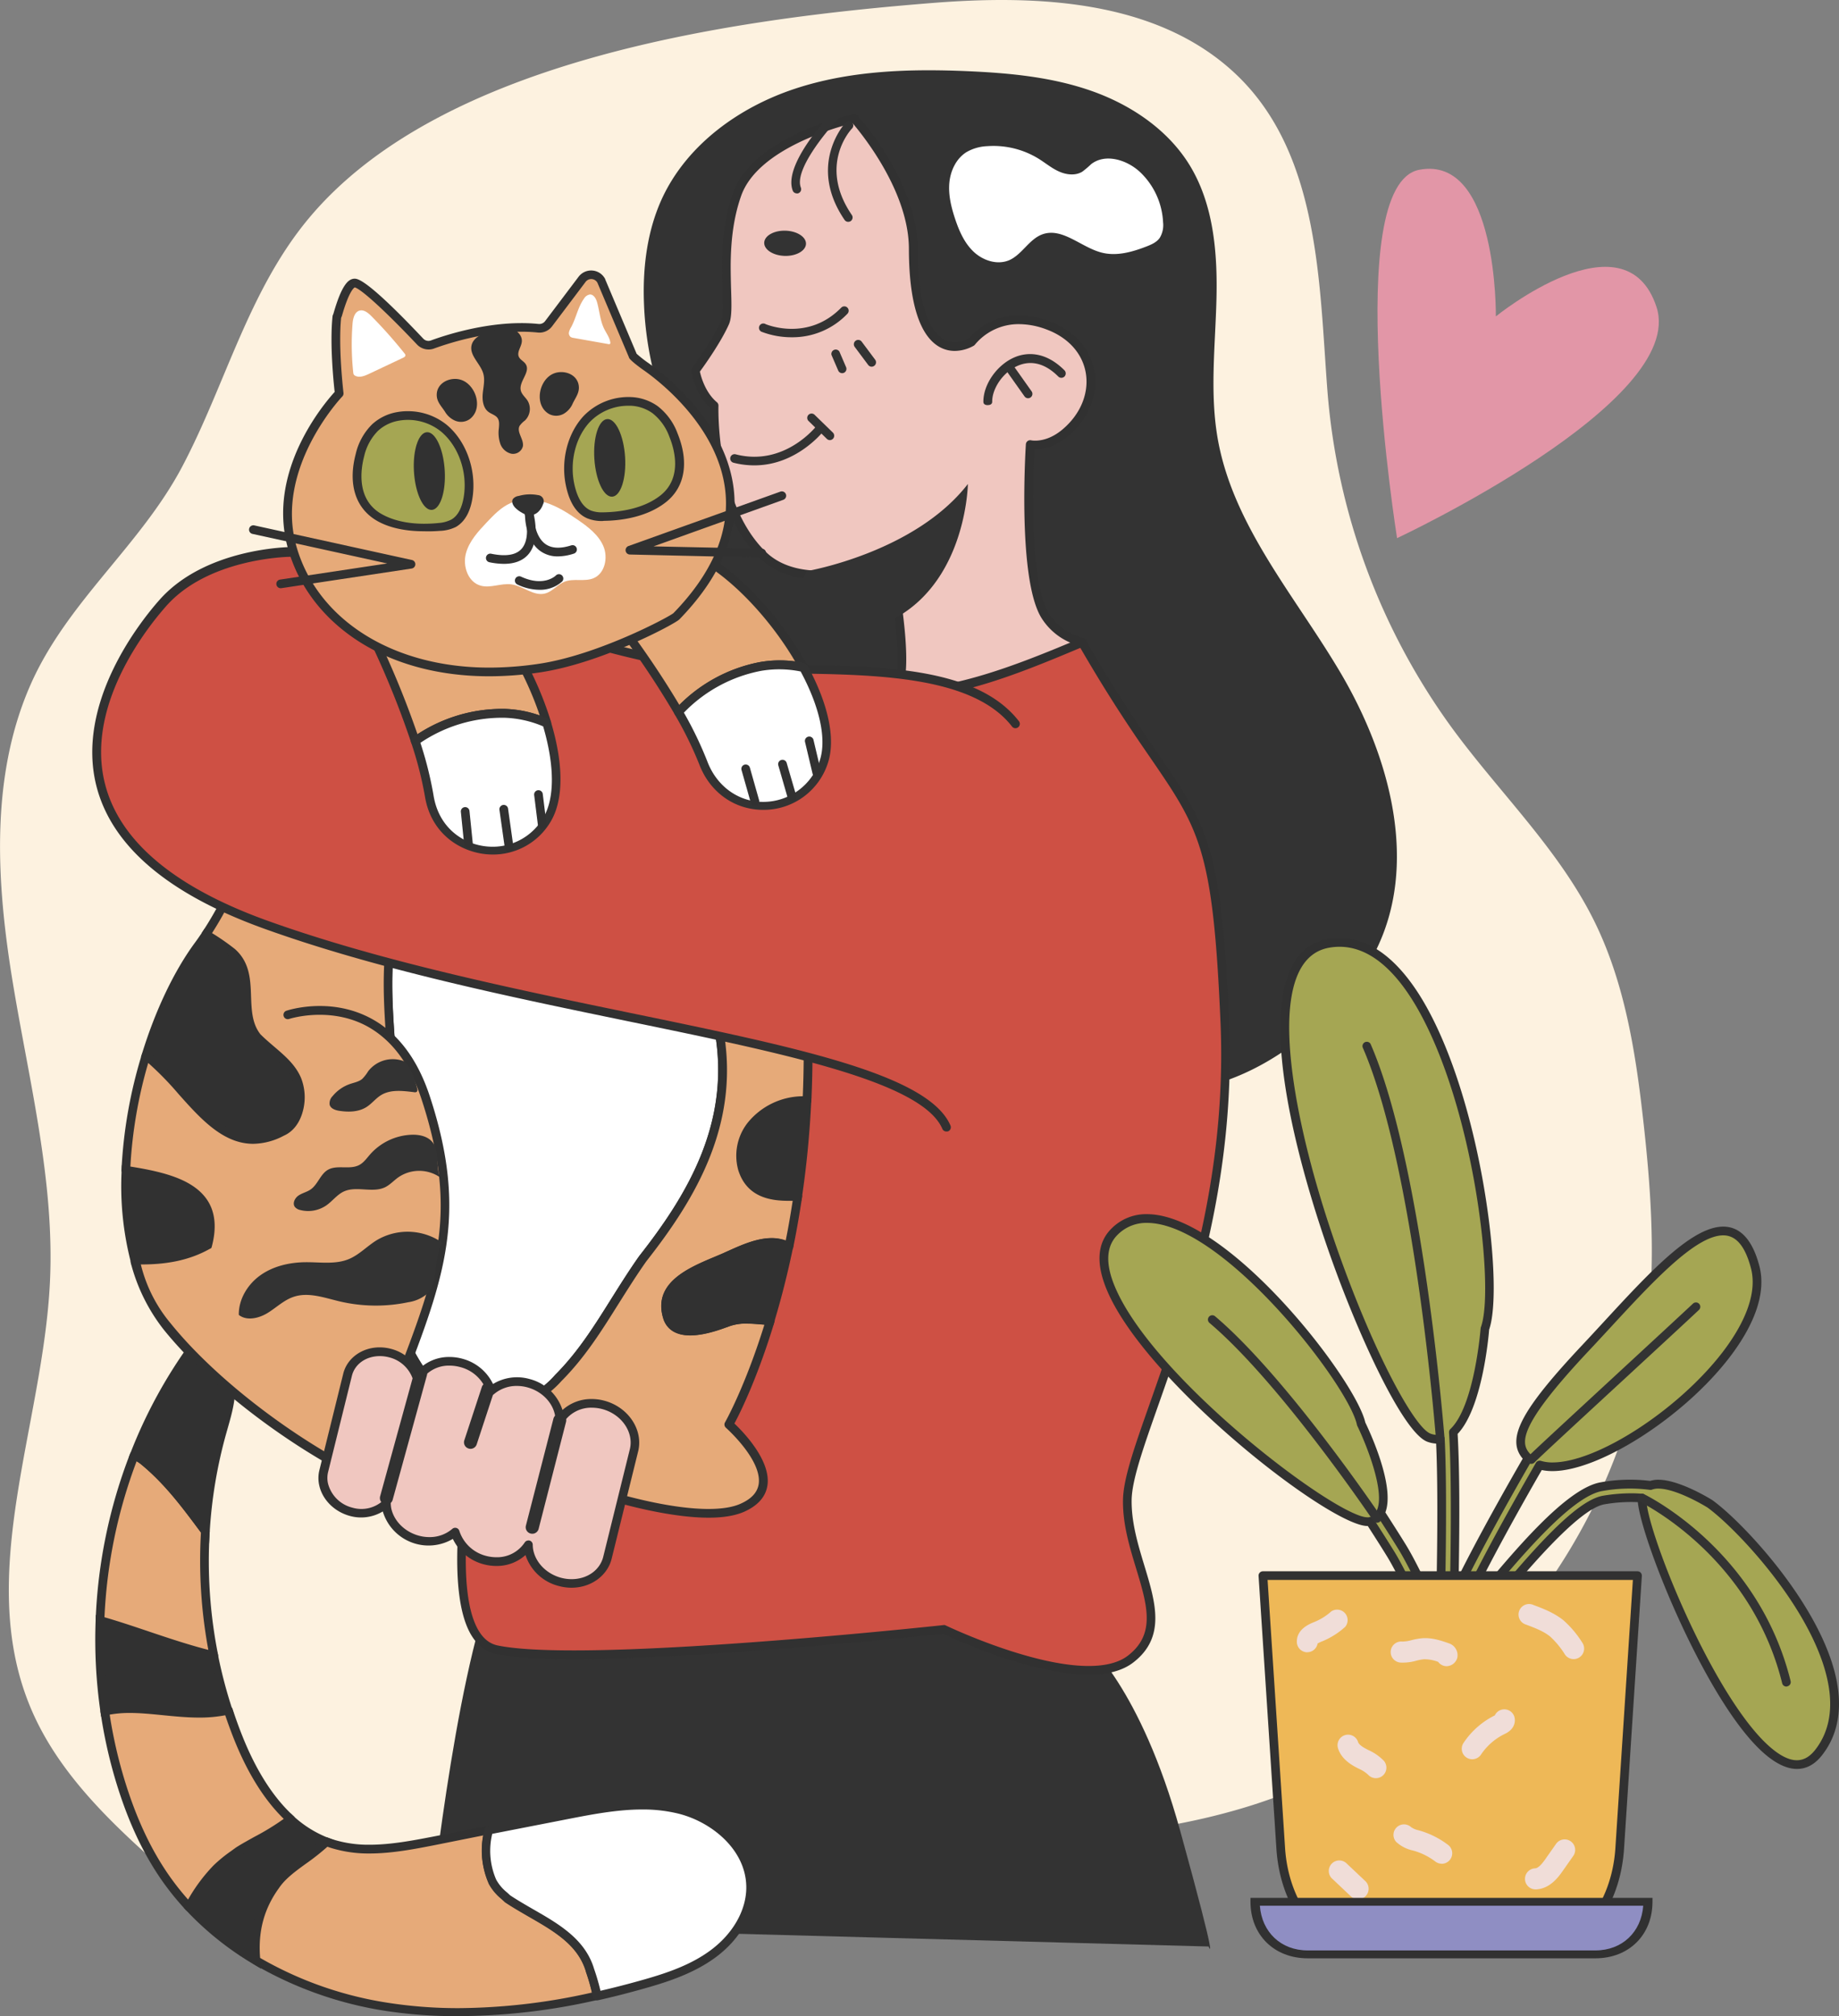 <svg xmlns="http://www.w3.org/2000/svg" viewBox="0 0 699.91 767.15" id="pet-lover">
  <rect x="0" y="0" width="699.91" height="767.15" fill="#808080" stroke="none"/>
  <path fill="#fdf2e0" d="M627.44,501.28c-8.56,83.86-70.28,159.89-150.58,185.51-39.3,12.53-81.17,13.66-122.38,15.43-61.59,2.64-123.88,7.1-182.44,26.35-22.57,7.42-46.56,17.11-69.3,10.23C89,734.66,77.78,725,67,715.51c-22-19.29-44.78-39.61-55.78-66.74C-9.21,598.43,16.32,542.26,19,488c1.88-38.38-7.88-76.22-14.13-114.12s-8.73-78.26,6.78-113.41c14-31.67,41.79-52.76,57.74-83,16.46-31.2,25.11-66.77,48.07-94.32C168.37,22,280.51,7.07,354.51,1.16c39-3.12,85-1.66,115.36,26.6,32.51,30.25,32.18,80,35.34,121A251.19,251.19,0,0,0,552.62,277c18,24.6,40.63,46.14,54.13,73.47,11.56,23.39,15.72,49.67,18.63,75.59C628.2,451,630,476.27,627.44,501.28Z"></path>
  <path fill="#333" d="M413.18,624.71s20.83,17,36,71.95,10.8,44,10.8,44l-296.71-8s9.47-92.78,24.61-130.65S413.18,624.71,413.18,624.71Z"></path>
  <path fill="#313131" d="M110.53,692.19c-5.8,4.85-14.1,8.48-19.8,12.11a72.76,72.76,0,0,0-8.26,6.61,62,62,0,0,0-10.54,14.72A115,115,0,0,0,97.42,746c-1-9.74.73-19.37,7.35-28.52,4.3-6.44,12.94-10.4,19.46-16.72A43.86,43.86,0,0,1,110.53,692.19Z"></path>
  <path fill="#313131" d="m99.38 749.12-2.8-1.67a116.74 116.74 0 0 1-25.86-20.69l-.79-.85.53-1a64.15 64.15 0 0 1 10.82-15.11 53.9 53.9 0 0 1 6.5-5.33l2-1.45.11-.07c2.06-1.32 4.42-2.61 6.91-4 4.47-2.45 9.09-5 12.71-8l1.11-.93 1.06 1a42.16 42.16 0 0 0 13.19 8.27l2.41.93-1.86 1.8a79.13 79.13 0 0 1-8.79 7c-4.15 3-8.06 5.85-10.44 9.41-5.8 8-8.11 17-7.08 27.44ZM73.94 725.36A112.61 112.61 0 0 0 95.56 743a40.81 40.81 0 0 1 7.88-26.4c2.67-4 6.82-7 11.21-10.21 2.2-1.6 4.46-3.23 6.56-5a45.72 45.72 0 0 1-10.73-6.95 92 92 0 0 1-12.14 7.48c-2.42 1.33-4.7 2.58-6.67 3.83l-1.93 1.43a50.38 50.38 0 0 0-6.1 5A60.77 60.77 0 0 0 73.94 725.36ZM39.87 651.14c14.42-3.41 31.06 3.31 47-.4A180.71 180.71 0 0 1 81.39 630c-14.3-3.31-28.65-9.24-43.34-13.4A190 190 0 0 0 39.87 651.14Z"></path>
  <path fill="#313131" d="M75.78,653.55c-4.6,0-9.22-.46-13.68-.9s-8.56-.86-12.65-.86a39.81,39.81,0,0,0-9.2,1l-1.75.41-.26-1.78a192,192,0,0,1-1.84-34.84l.08-2.1,2,.57c6.21,1.76,12.42,3.85,18.43,5.88,8.17,2.75,16.62,5.6,24.84,7.5l1,.24.21,1a178.76,178.76,0,0,0,5.4,20.56l.56,1.71-1.76.41A49.7,49.7,0,0,1,75.78,653.55Zm-26.33-5.06c4.26,0,8.69.44,13,.87s8.91.89,13.35.89a49.16,49.16,0,0,0,8.92-.75A180.63,180.63,0,0,1,80,631.36c-8-1.92-16.21-4.68-24.12-7.34-5.31-1.79-10.78-3.64-16.23-5.24a188,188,0,0,0,1.62,30.38A45.85,45.85,0,0,1,49.45,648.49Z"></path>
  <path fill="#e6aa79" d="M54.39,555.62a18.89,18.89,0,0,0-3.32-1.92,194.52,194.52,0,0,0-13,62.9c14.69,4.16,29,10.09,43.34,13.4a184.46,184.46,0,0,1-3.22-47.36C71,572.94,64,563.41,54.39,555.62Z"></path>
  <path fill="#313131" d="M81.39,631.65a1.61,1.61,0,0,1-.37,0c-8.37-1.94-16.9-4.81-25.15-7.59-6-2-12.14-4.09-18.27-5.83a1.65,1.65,0,0,1-1.2-1.65A195.23,195.23,0,0,1,49.53,553.1a1.63,1.63,0,0,1,.91-.93,1.7,1.7,0,0,1,1.31,0,20.82,20.82,0,0,1,3.61,2.09l.07.06c9.49,7.71,16.29,16.85,23.48,26.52l.59.79a1.69,1.69,0,0,1,.32,1.09A182.25,182.25,0,0,0,83,629.67a1.63,1.63,0,0,1-.47,1.51A1.61,1.61,0,0,1,81.39,631.65ZM39.76,615.37c5.79,1.68,11.56,3.63,17.17,5.52,7.35,2.47,14.92,5,22.36,6.9a186,186,0,0,1-2.81-44.65l-.22-.3c-7.06-9.5-13.73-18.47-22.88-25.91A14,14,0,0,0,52,556,191.89,191.89,0,0,0,39.76,615.37Z"></path>
  <path fill="#313131" d="M87.58,524.73c-1-6.83-6.78-13.55-13.66-12.93a183.83,183.83,0,0,0-22.85,41.9,18.89,18.89,0,0,1,3.32,1.92c9.59,7.79,16.57,17.32,23.78,27a179.38,179.38,0,0,1,6.32-37.59C86.36,538.4,88.63,531.56,87.58,524.73Z"></path>
  <path fill="#313131" d="M79.54,587.25l-3.28-4.41c-7.06-9.5-13.73-18.47-22.88-25.91a16.36,16.36,0,0,0-3-1.72L49,554.56l.57-1.46a185.37,185.37,0,0,1,23.06-42.27l.44-.6.74-.07c.35,0,.7-.05,1-.05,7.63,0,13.32,7.31,14.41,14.37,1,6.53-.83,12.92-2.6,19.11l-.54,1.91a178,178,0,0,0-6.26,37.24ZM53.16,552.76a20.46,20.46,0,0,1,2.2,1.46l.07.09c8.58,7,15,15.12,21.42,23.77A179.86,179.86,0,0,1,82.9,544.6c.18-.64.36-1.28.55-1.93,1.67-5.84,3.39-12,2.5-17.82-.86-5.57-5.36-11.7-11.14-11.7h0A182.26,182.26,0,0,0,53.16,552.76Z"></path>
  <path fill="#e6aa79" d="M90.48,660.85q-2-5-3.64-10.11c-15.91,3.71-32.55-3-47,.4a182,182,0,0,0,6,26.66c3.87,12.69,9.13,25,16.62,36a100.55,100.55,0,0,0,9.48,11.84,62,62,0,0,1,10.54-14.72,72.76,72.76,0,0,1,8.26-6.61c5.7-3.63,14-7.26,19.8-12.11C101.51,684,95.06,672.38,90.48,660.85Z"></path>
  <path fill="#313131" d="M71.93,727.28a1.66,1.66,0,0,1-1.21-.52,104.19,104.19,0,0,1-9.64-12c-6.94-10.16-12.45-22.08-16.83-36.44a182.92,182.92,0,0,1-6-26.9,1.65,1.65,0,0,1,1.25-1.85,43.16,43.16,0,0,1,10-1c4.26,0,8.69.44,13,.87s8.91.89,13.35.89a47.16,47.16,0,0,0,10.68-1.11,1.65,1.65,0,0,1,2,1.09c1.11,3.39,2.32,6.76,3.61,10,5.31,13.4,11.92,23.74,19.62,30.73a1.64,1.64,0,0,1,0,2.49c-3.87,3.23-8.63,5.85-13.25,8.37-2.42,1.33-4.7,2.58-6.67,3.83l-1.93,1.43a50.38,50.38,0,0,0-6.1,5,60.94,60.94,0,0,0-10.25,14.32,1.65,1.65,0,0,1-1.24.88ZM41.74,652.43a179.4,179.4,0,0,0,5.67,24.89c4.28,14,9.65,25.66,16.4,35.54a99.69,99.69,0,0,0,7.77,9.93,64.37,64.37,0,0,1,9.7-13,53.9,53.9,0,0,1,6.5-5.33l2-1.45.11-.07c2.06-1.32,4.42-2.61,6.91-4A95.09,95.09,0,0,0,108,692.09c-7.48-7.28-13.88-17.58-19.06-30.63-1.13-2.86-2.21-5.81-3.22-8.79a52,52,0,0,1-10,.88c-4.6,0-9.22-.46-13.68-.9s-8.56-.86-12.65-.86A42.23,42.23,0,0,0,41.74,652.43Z"></path>
  <path fill="#e6aa79" d="M224.54,749.73c-4.13-14-19-19-31.38-27.26-1.66-1.65-4.13-3.3-5.79-6.61A29.73,29.73,0,0,1,186,696.37l-21.35,4.17c-12.72,2.49-26.09,4.94-38.42,1-.69-.22-1.36-.47-2-.72-6.52,6.32-15.16,10.28-19.46,16.72-6.62,9.15-8.3,18.78-7.35,28.52a140.38,140.38,0,0,0,48.1,17.43c27.09,4.58,54.86,2.08,81.76-4A76.54,76.54,0,0,0,224.54,749.73Z"></path>
  <path fill="#313131" d="M174.56,767.15h0a175.64,175.64,0,0,1-29.31-2.23,142.36,142.36,0,0,1-48.67-17.55,1.59,1.59,0,0,1-.8-1.22c-1.11-11.3,1.4-21,7.66-29.62,2.67-4,6.82-7,11.21-10.2a75.44,75.44,0,0,0,8.43-6.74,1.68,1.68,0,0,1,1.75-.35c.73.28,1.35.5,1.93.69a45,45,0,0,0,14,2c8.11,0,16.71-1.68,23.62-3l21.35-4.17a1.65,1.65,0,0,1,1.92,2,27.86,27.86,0,0,0,1.24,18.39,16.29,16.29,0,0,0,4.1,4.89c.44.39.85.76,1.23,1.13,2.85,1.89,5.88,3.64,8.81,5.33,9.71,5.6,19.75,11.38,23.11,22.71a77.42,77.42,0,0,1,2.77,9.93,1.49,1.49,0,0,1-1.25,1.79A239.76,239.76,0,0,1,174.56,767.15ZM99,745a139.5,139.5,0,0,0,46.81,16.78,173.2,173.2,0,0,0,28.76,2.33h0a235.05,235.05,0,0,0,50.75-5.93,78.67,78.67,0,0,0-2.32-8l0-.08c-3-10.08-12-15.3-21.6-20.82-3-1.74-6.15-3.54-9.12-5.53a1.22,1.22,0,0,1-.25-.2c-.37-.37-.79-.74-1.22-1.13a19.08,19.08,0,0,1-4.87-5.91.25.25,0,0,1,0-.07,30.9,30.9,0,0,1-2-18.06L165,702.17c-7.05,1.37-15.83,3.09-24.26,3.09a48.12,48.12,0,0,1-15-2.18c-.36-.12-.73-.24-1.13-.39a87.38,87.38,0,0,1-8,6.33c-4.15,3-8.06,5.85-10.44,9.41C100.5,726.23,98.17,734.93,99,745Z"></path>
  <path fill="#fff" d="M258.6,688.5c-13.9-3.47-28.51-.73-42.58,2l-30,5.86a29.73,29.73,0,0,0,1.34,19.49c1.66,3.31,4.13,5,5.79,6.61,12.39,8.26,27.25,13.22,31.38,27.26a76.54,76.54,0,0,1,2.74,9.76q8.34-1.89,16.55-4.18c9.73-2.72,19.56-5.91,27.66-11.94s14.33-15.4,14.2-25.5C285.49,703.54,272.51,692,258.6,688.5Z"></path>
  <path fill="#333" d="M227.28 761.14a1.61 1.61 0 0 1-.9-.27 1.63 1.63 0 0 1-.72-1 75.1 75.1 0 0 0-2.67-9.54l0-.09c-3-10.08-12-15.3-21.6-20.82-3-1.74-6.15-3.54-9.12-5.52a1.73 1.73 0 0 1-.25-.21c-.37-.37-.79-.74-1.22-1.13a19.08 19.08 0 0 1-4.87-5.91.25.25 0 0 1 0-.07A31.52 31.52 0 0 1 184.42 696a1.67 1.67 0 0 1 1.29-1.23l30-5.86c8.83-1.72 18.83-3.68 28.71-3.68A59.6 59.6 0 0 1 259 686.9c13.92 3.47 28.13 15.22 28.34 30.94.13 9.8-5.43 19.84-14.86 26.85-8.61 6.41-19.08 9.66-28.21 12.21-5.6 1.56-11.19 3-16.63 4.2A2.2 2.2 0 0 1 227.28 761.14Zm-1.16-11.92a78.76 78.76 0 0 1 2.41 8.29c4.88-1.13 9.86-2.4 14.86-3.8 8.84-2.46 19-5.6 27.12-11.67 8.58-6.38 13.64-15.41 13.52-24.15-.19-14.06-13.13-24.62-25.83-27.79a56.5 56.5 0 0 0-13.79-1.58c-9.56 0-19.4 1.92-28.07 3.61l-29 5.66a27.61 27.61 0 0 0 1.48 17.37 16.29 16.29 0 0 0 4.1 4.89c.44.39.85.76 1.23 1.13 2.85 1.89 5.88 3.64 8.81 5.33C212.72 732.11 222.76 737.89 226.12 749.22ZM262.44 279.85C254.1 272 245.66 264 239.68 254.28a65.66 65.66 0 0 1-4-60c5.75-12.94 16-24.82 15.6-39-.13-4.9-1.55-9.67-2.7-14.44a128.79 128.79 0 0 1-3.51-26c-.45-13.5 1.31-27.3 7-39.54 9.47-20.24 29.11-34.43 50.32-41.48s44-7.7 66.33-6.71c15.73.7 31.61 2.23 46.47 7.41S444.05 49 452.42 62.29c9.49 15.11 11 33.83 10.55 51.67s-2.6 35.84.56 53.4c6 33.09 29.58 59.68 46.66 88.63 19 32.19 30.1 73.35 13 106.58a94.88 94.88 0 0 1-17.45 23.15C488.46 403 465.3 416 440.86 415.47c-33.18-.67-60.61-24.8-84.78-47.54Z"></path>
  <path fill="#ce5044" d="M411.84,244.44c42,72.83,50.41,53.65,54.3,144.63S429.24,546.72,429,570.88s19.6,46.4,1.2,60.46-71-11.36-71-11.36-136.12,14.79-170.1,7.73,7.1-150.53,7.1-150.53l46.4-196.81Z"></path>
  <path fill="#313131" d="M414.33,637.23c-21.79,0-51.33-13.63-55.4-15.56-7.05.75-90.9,9.6-140.51,9.6-13.46,0-23.44-.66-29.64-1.95-3.87-.8-7-3.18-9.38-7.09-17.73-29.33,13.87-140.77,15.22-145.5L241,280a1.65,1.65,0,0,1,1.27-1.24L411.5,242.82a1.67,1.67,0,0,1,1.78.8c11.28,19.58,20.07,32.4,27.13,42.7,19.32,28.19,24.52,35.77,27.38,102.68,2.64,61.79-15.25,112.53-27.1,146.11-5.55,15.77-9.95,28.22-10,35.79-.08,8.58,2.44,16.9,4.88,24.94,4.24,14,8.24,27.2-4.34,36.81C427.25,635.69,421.56,637.23,414.33,637.23Zm-55.12-18.91a1.62,1.62,0,0,1,.72.17c.32.15,32.21,15.44,54.4,15.43,6.49,0,11.5-1.31,14.89-3.89,10.76-8.22,7.41-19.26,3.18-33.23-2.52-8.28-5.11-16.84-5-25.93.08-8.12,4.33-20.17,10.21-36.86,11.75-33.34,29.52-83.72,26.91-144.87-2.82-66-7.9-73.38-26.81-100.95-7-10.16-15.61-22.77-26.67-41.89L244,281.77,197.82,477.56c-.35,1.22-32.59,114.85-15.6,143,1.89,3.12,4.26,4.94,7.23,5.56,6,1.24,15.73,1.87,29,1.87,51.38,0,139.73-9.53,140.62-9.63Z"></path>
  <path fill="#f0c7c0" d="M411.84,244.44a23.85,23.85,0,0,1-14-10c-9-14.31-5.73-65.21-5.73-65.21s6.16,1.5,13.21-4.36c15-12.48,12.88-33.84-6.5-41s-29.06,6.34-29.06,6.34c-7.75,4.28-22.1,3.44-22.18-35.41,0-25-22.47-49.65-22.47-49.65s-37.18,8-44.57,28.87c-3.29,9.3-4,18.76-4.07,27-.06,10.21,1,18.43-.53,21.84-3.33,7.63-11.3,18.3-11.3,18.3s1.32,8.39,7.18,13.33c0,0-1.45,36.7,17.93,56.28.18.18.36.37.55.54,12.37,12,34.31,7.48,48.55,2.62,2.56,13.83,7.34,43.59,2.09,49.1a9,9,0,0,1-2.17,1.53C364.13,264.08,388,254.5,411.84,244.44Z"></path>
  <path fill="#313131" d="M338.76,266.15A1.67,1.67,0,0,1,338,263a7.15,7.15,0,0,0,1.76-1.22c3.18-3.34,2.34-20.81-2.17-45.79-9.27,3-17.73,4.53-25.17,4.53-9.86,0-17.67-2.73-23.22-8.11-.16-.14-.31-.29-.46-.44l-.13-.13c-18.31-18.51-18.55-51.1-18.45-56.74-5.73-5.3-7.07-13.44-7.13-13.8a1.61,1.61,0,0,1,.31-1.24c.08-.11,7.89-10.61,11.11-18,.86-2,.71-6.54.55-11.85-.09-2.8-.19-6-.17-9.34,0-6.86.52-17.18,4.17-27.49,7.61-21.52,44.23-29.61,45.78-29.94a1.66,1.66,0,0,1,1.57.5c.94,1,22.86,25.39,22.91,50.77,0,22.56,5.21,35.5,14.17,35.5a11.44,11.44,0,0,0,5.25-1.38,24.78,24.78,0,0,1,19.25-8.8,33.11,33.11,0,0,1,11.48,2.2c9.39,3.47,15.62,10.43,17.11,19.1,1.53,8.94-2.26,18.18-10.12,24.72-5.15,4.28-9.95,4.92-12.36,4.92h-.36c-.47,9-2.16,50.26,5.58,62.51,2.85,4.51,7.25,7.65,13.07,9.33a1.66,1.66,0,0,1,1.19,1.49,1.69,1.69,0,0,1-1,1.64c-25.57,10.8-48.76,20.17-73.71,20.17Zm.08-54a1.63,1.63,0,0,1,1.63,1.35c3.44,18.59,6.53,41.53,2.63,49.12,21.49-1.22,42-8.81,64.22-18.11a24.18,24.18,0,0,1-10.88-9.27c-9.23-14.59-6.13-64.1-6-66.2a1.66,1.66,0,0,1,.67-1.22,1.63,1.63,0,0,1,1.37-.27h0a8.14,8.14,0,0,0,1.52.12c2,0,5.9-.54,10.24-4.15,6.95-5.77,10.31-13.86,9-21.62-1.28-7.48-6.75-13.51-15-16.56a29.8,29.8,0,0,0-10.34-2,21.49,21.49,0,0,0-16.81,7.76,1.78,1.78,0,0,1-.54.48,15.15,15.15,0,0,1-7.15,1.95c-6.5,0-17.41-5-17.48-38.8,0-21.76-17.81-43.62-21.41-47.83-5.74,1.41-36.06,9.61-42.42,27.59-3.49,9.85-3.94,19.79-4,26.41,0,3.31.08,6.45.16,9.22.19,6.17.33,10.64-.82,13.27-3,6.77-9.31,15.65-11.06,18,.44,2,2.09,8,6.48,11.67a1.66,1.66,0,0,1,.59,1.33c0,.36-1.18,36.23,17.45,55.06l.12.12c.12.11.23.23.35.33l.07.06c4.91,4.78,11.95,7.21,20.94,7.21,7.56,0,16.28-1.67,25.92-5A1.89,1.89,0,0,1,338.84,212.19Z"></path>
  <path fill="#333" d="M375.92,154.15c-.9,0-1.64-.34-1.65-1.25-.06-6.7,5.3-14.23,12-17,3.67-1.54,11-2.85,18.85,5a1.7,1.7,0,0,1,0,2.38,1.66,1.66,0,0,1-2.34,0c-6.15-6.17-11.68-5.68-15.23-4.19-6,2.51-10,9-9.92,13.75,0,.91-.73,1.29-1.64,1.29Z"></path>
  <path fill="#333" d="M391.28 151.53a1.63 1.63 0 0 1-1.35-.7l-6.9-9.74a1.65 1.65 0 0 1 2.7-1.91l6.9 9.74a1.66 1.66 0 0 1-1.35 2.61ZM287.16 177.07a31.68 31.68 0 0 1-8-1 1.65 1.65 0 1 1 .82-3.2c18.68 4.83 30.78-10.79 30.9-10.94a1.65 1.65 0 1 1 2.63 2C313.45 164 303.35 177.07 287.16 177.07Z"></path>
  <path fill="#333" d="M315.85 167.47a1.66 1.66 0 0 1-1.15-.47l-6.91-6.75a1.65 1.65 0 1 1 2.3-2.36l6.92 6.74a1.67 1.67 0 0 1 0 2.34A1.68 1.68 0 0 1 315.85 167.47ZM322.81 84.4a1.65 1.65 0 0 1-1.37-.72c-14.36-21.06.22-36.84.37-37a1.66 1.66 0 1 1 2.4 2.28c-.54.57-12.86 14.07 0 32.86a1.67 1.67 0 0 1-.43 2.3A1.68 1.68 0 0 1 322.81 84.4ZM303.27 73.58a1.64 1.64 0 0 1-1.54-1c-3.79-9.71 13.14-27.83 15.09-29.87a1.65 1.65 0 0 1 2.39 2.28c-4.88 5.11-17 19.81-14.41 26.39a1.64 1.64 0 0 1-1.53 2.25ZM331.76 139.53a1.67 1.67 0 0 1-1.33-.66L325.3 132a1.65 1.65 0 0 1 2.65-2l5.13 6.87a1.65 1.65 0 0 1-.33 2.31A1.68 1.68 0 0 1 331.76 139.53ZM320.54 142a1.65 1.65 0 0 1-1.52-1l-2.56-5.93a1.66 1.66 0 0 1 3-1.31l2.55 5.94a1.65 1.65 0 0 1-.86 2.17A1.71 1.71 0 0 1 320.54 142ZM290.86 92.37c.07-2.66 3.69-4.71 8.08-4.59s7.88 2.38 7.81 5-3.69 4.71-8.08 4.59S290.79 95 290.86 92.37Z"></path>
  <path fill="#fff" d="M212.47,524.36c13.25-13.26,20.83-29.35,32.19-45.45,20.83-26.51,36-54.91,28.4-89.94-9.47-44.5-50.18-81.42-95.62-73.84-15.15,2.84-24.62,18.93-27.46,35-6.62,31.25,3.79,60.6-1.89,91.84-6.74,34.54-.71,73.57,26,94.43,5.65,1.45,15.35,3.84,18.69,4.05C198.69,534.41,206.91,530.71,212.47,524.36Z"></path>
  <path fill="#333" d="M192.83,542.12h-.11c-3.31-.21-12.16-2.35-19-4.1a1.74,1.74,0,0,1-.61-.3c-29.05-22.64-32.81-64.46-26.65-96.05,2.72-14.95,1.67-29.82.65-44.19-1.08-15.43-2.21-31.38,1.25-47.67,2.59-14.72,11.7-33.11,28.76-36.31a74.27,74.27,0,0,1,12.22-1c39.41,0,76.09,32.74,85.33,76.15,8.17,37.81-9.91,67.36-28.7,91.27-3.79,5.37-7.18,10.79-10.47,16-6.65,10.61-12.93,20.63-21.83,29.55-3.07,3.49-6.89,6.2-10.58,8.82a63.23,63.23,0,0,0-9.08,7.31A1.69,1.69,0,0,1,192.83,542.12Zm-18-7.22c8.34,2.13,14.53,3.51,17.33,3.85a70.86,70.86,0,0,1,9-7.13c3.72-2.64,7.23-5.13,10-8.35a.27.27,0,0,1,.07-.08c8.66-8.66,14.85-18.54,21.41-29,3.32-5.29,6.75-10.76,10.6-16.22l.05-.07c18.32-23.31,36-52.07,28.09-88.57-8.92-41.92-44.22-73.53-82.1-73.53a70.24,70.24,0,0,0-11.64,1c-15.38,2.88-23.68,19.95-26.1,33.68-3.37,15.89-2.26,31.61-1.19,46.8,1,14.58,2.09,29.66-.7,45C143.76,472.83,147.26,513.13,174.88,534.9Z"></path>
  <path fill="#313131" d="M282.53,444.83c3.1,9.93,11.9,10.91,21.06,10.41,1.65-11.18,2.9-23.32,3.52-36.38C293.25,418.13,278.46,429.38,282.53,444.83Z"></path>
  <path fill="#313131" d="M300.09 457h0c-6.65 0-15.87-1.21-19.14-11.67a20.33 20.33 0 0 1 3.55-18 27.33 27.33 0 0 1 22.69-10.09l1.64.09-.07 1.64c-.59 12.37-1.78 24.67-3.54 36.54l-.2 1.33-1.34.07C302.37 457 301.19 457 300.09 457Zm5.28-36.51c-7.08.15-14.21 3.58-18.26 8.84a16.88 16.88 0 0 0-3 15.09c2 6.48 6.8 9.28 16 9.28h0c.65 0 1.33 0 2.06 0C303.7 442.85 304.79 431.71 305.37 420.48ZM107.38 430.63c6.63-2.84 8.52-13.26 5.68-19.88s-9.47-10.42-15.15-16.1c-7.57-9.47 0-23.67-9.46-32.19a83.79 83.79 0 0 0-10.08-6.86c-.94 1.41-1.88 2.77-2.85 4.08-7.86 10.67-14.92 25.51-20 42C72.53 414.56 84 442.73 107.38 430.63Z"></path>
  <path fill="#313131" d="M96.4 435.15h0c-11.53 0-20.14-9.61-28.47-18.95-4.26-4.76-8.65-9.67-13.37-13.25l-.91-.69.33-1.09c5.07-16.58 12.25-31.66 20.21-42.47.91-1.23 1.82-2.55 2.8-4l.85-1.28 1.33.75a82.47 82.47 0 0 1 10.29 7l.09.08c5.53 5 5.79 11.56 6 17.93.2 5.33.4 10.36 3.57 14.38 1.68 1.68 3.48 3.21 5.21 4.69 4.17 3.56 8.1 6.91 10.22 11.86 3.15 7.34 1 18.74-6.49 22A25.52 25.52 0 0 1 96.4 435.15Zm-38.92-34.1c4.61 3.69 8.82 8.53 12.91 13.1 8.21 9.2 16 18 26 18h0a22.28 22.28 0 0 0 10.22-2.88l.11-.11c3.5-1.49 4.91-5.3 5.44-7.43a16.82 16.82 0 0 0-.63-10.32c-1.81-4.23-5.46-7.35-9.32-10.65-1.81-1.54-3.68-3.14-5.48-4.94l-.12-.14c-3.9-4.87-4.12-10.72-4.34-16.38-.23-5.93-.44-11.53-4.9-15.57a82.42 82.42 0 0 0-8.51-5.92c-.69 1-1.36 1.95-2 2.85C69.27 371 62.42 385.26 57.48 401.05ZM79 474.18c5.9-21.65-12.74-26-31.05-28.88-.49 12.17.52 24.08 3.49 34.86C60.93 480.48 70.22 479.09 79 474.18Z"></path>
  <path fill="#313131" d="M54,481.15h0c-.87,0-1.74.34-2.61.31l-1.21.13-.32-1.08a115.65,115.65,0,0,1-3.55-35.32l.07-1.83,1.83.3c12.56,2,25.28,4.59,30.83,13.14,3,4.63,3.52,10.62,1.56,17.81l-.18.67-.61,0C72.29,479.46,63.85,481.15,54,481.15Zm-1.27-2.61H54c9,0,16.75-1.79,23.59-5.48,1.52-6,1.09-10.75-1.33-14.47-4.54-7-15.93-9.62-26.71-11.37A112.37,112.37,0,0,0,52.7,478.54Z"></path>
  <path fill="#e6aa79" d="M305.51,360c-11.34-113.23-64.44-149.78-64.44-149.78L135.12,199.57c-12.75.55-16.72,23.4-19.21,43.11-2.39,18.94-14.69,78.55-37.54,112.92a83.79,83.79,0,0,1,10.08,6.86c9.46,8.52,1.89,22.72,9.46,32.19,5.68,5.68,12.31,9.47,15.15,16.1s1,17-5.68,19.88c-23.35,12.1-34.85-16.07-51.82-29a175.8,175.8,0,0,0-7.63,43.65c18.31,2.85,36.95,7.23,31.05,28.88-8.76,4.91-18.05,6.3-27.56,6a67.6,67.6,0,0,0,12.19,24.72c29.75,36.91,99,78.5,117.69,64.63s-11.39-34.2-11.39-34.2l4.23,1.11c-26.76-20.86-32.79-59.89-26-94.43,5.68-31.24-4.73-60.59,1.89-91.84,2.84-16.09,12.31-32.18,27.46-35,45.44-7.58,86.15,29.34,95.62,73.84,7.57,35-7.57,63.43-28.4,89.94-11.36,16.1-18.94,32.19-32.19,45.45-5.56,6.35-13.78,10-19.64,16.11l.34,0c4.24.07-1.54,6.29,1.88,12.68s66.68,29.69,87.37,20.59-5.07-31.71-5.07-31.71,8-13.92,15.75-39.52c-5.61-.31-11.61-1.49-17.2,1-7.57,2.84-18.93,5.68-21.77-1.9-4.74-14.2,12.3-18.93,22.72-23.66,7.09-3.16,16.15-7.62,23.36-3.56,1.24-6,2.38-12.43,3.38-19.17-9.16.5-18-.48-21.06-10.41-4.07-15.45,10.72-26.7,24.58-26A399.5,399.5,0,0,0,305.51,360Z"></path>
  <path fill="#313131" d="M269.66,577.49c-11.79,0-28.83-3.43-46.73-9.41-9.85-3.28-27.1-10-29.33-14.13-2-3.81-1.27-7.54-.76-10a6.79,6.79,0,0,0,.31-1.79h0l-.4,0a1.65,1.65,0,0,1-1.1-2.8,66.58,66.58,0,0,1,9.54-7.7c3.72-2.64,7.23-5.13,10-8.35a.27.27,0,0,1,.07-.08c8.66-8.66,14.85-18.54,21.41-29,3.32-5.29,6.75-10.76,10.6-16.22l.05-.07c18.32-23.31,36-52.07,28.09-88.57-8.92-41.92-44.22-73.53-82.1-73.53a70.24,70.24,0,0,0-11.64,1c-15.38,2.88-23.68,19.95-26.1,33.68-3.37,15.89-2.26,31.61-1.19,46.8,1,14.58,2.09,29.66-.7,45-6,30.65-2.44,71.11,25.43,92.83a1.64,1.64,0,0,1,.47,2,1.73,1.73,0,0,1-.2.32c5.34,4.49,13.45,12.67,13.64,21.15.1,4.69-2.17,8.8-6.77,12.22-2.73,2-6.46,3.06-11.09,3.06-26.29,0-82.25-34.94-108.87-68a69.07,69.07,0,0,1-12.5-25.32,1.66,1.66,0,0,1,.29-1.46,1.64,1.64,0,0,1,1.36-.63c.83,0,1.66,0,2.49,0,9,0,16.75-1.79,23.59-5.48,1.52-6,1.09-10.75-1.33-14.47-4.8-7.41-17.25-9.9-28.56-11.66a1.65,1.65,0,0,1-1.39-1.7A177.78,177.78,0,0,1,54,401.17a1.66,1.66,0,0,1,1.07-1.09,1.64,1.64,0,0,1,1.51.26c5,3.78,9.48,8.83,13.83,13.71,8.21,9.2,16,17.88,26,17.88a21.94,21.94,0,0,0,10.22-2.77l.11-.05c3.5-1.5,4.91-5.28,5.44-7.4a16.78,16.78,0,0,0-.63-10.31c-1.81-4.23-5.46-7.35-9.32-10.64-1.81-1.55-3.68-3.14-5.48-4.94l-.12-.14c-3.9-4.87-4.12-10.73-4.34-16.38-.23-5.93-.44-11.53-4.9-15.57A79.47,79.47,0,0,0,77.56,357a1.64,1.64,0,0,1-.57-2.35c21.55-32.42,34.43-89.6,37.28-112.22,2.88-22.79,7.39-44,20.77-44.55h.24l106,10.66a1.69,1.69,0,0,1,.77.29c.55.38,13.72,9.6,28.43,32.91,13.5,21.4,30.83,59.25,36.72,118.06a404,404,0,0,1,1.6,59.09,1.66,1.66,0,0,1-.55,1.15,1.62,1.62,0,0,1-1.19.42c-7.6-.4-15.54,3.14-19.91,8.81a16.88,16.88,0,0,0-3,15.09c2,6.48,6.8,9.28,16,9.28,1,0,2.16,0,3.41-.1a1.67,1.67,0,0,1,1.31.53,1.69,1.69,0,0,1,.41,1.36c-1,6.61-2.12,13.09-3.39,19.27a1.64,1.64,0,0,1-2.43,1.1,11.31,11.31,0,0,0-5.72-1.41c-4.92,0-10.29,2.41-15,4.53l-1.13.5c-1.36.62-2.82,1.24-4.37,1.89-11.95,5-20.82,9.65-17.46,19.75.94,2.49,3.23,3.73,7,3.73,3.31,0,7.54-1,12.59-2.84a21.49,21.49,0,0,1,8.94-1.67c2,0,3.92.16,5.81.31,1.06.09,2.12.18,3.16.24a1.65,1.65,0,0,1,1.49,2.12c-6.56,21.65-13.2,34.86-15.26,38.71,3.38,3.2,14,14.13,12.56,23.59-.66,4.32-3.66,7.67-8.89,10C279.74,576.75,275.22,577.49,269.66,577.49Zm-73.87-37.57,0,0c1,1.23.65,2.82.27,4.67-.47,2.24-1,5,.43,7.78,2.43,4.53,46.83,21.8,73.15,21.8,5.1,0,9.17-.65,12.1-1.94,4.19-1.84,6.47-4.28,7-7.45,1.42-9.19-12.32-21.38-12.46-21.51a1.65,1.65,0,0,1-.34-2.06c.08-.13,7.58-13.35,15-37.2l-1.15-.09c-1.82-.15-3.71-.31-5.54-.31a18.34,18.34,0,0,0-7.65,1.41l-.09,0c-5.43,2-10.07,3.08-13.79,3.08-6.52,0-9.1-3.23-10.11-5.94-4.62-13.86,9.2-19.66,19.29-23.9,1.52-.64,3-1.24,4.29-1.85l1.14-.51c5-2.25,10.76-4.81,16.38-4.81a15.49,15.49,0,0,1,5.33.9c1-4.87,1.85-9.93,2.65-15.07l-1.57,0c-6.65,0-15.87-1.21-19.14-11.67a20.33,20.33,0,0,1,3.55-18,27.27,27.27,0,0,1,21-10.12,400.92,400.92,0,0,0-1.66-57c-5.81-58-22.84-95.35-36.1-116.43-13.09-20.82-25.18-30.33-27.31-31.91L135.07,201.23c-10.87.61-15,21.39-17.52,41.66-2.85,22.53-15.55,79-36.85,112.16a88.26,88.26,0,0,1,8.76,6.11l.09.08c5.53,5,5.79,11.56,6,17.93.2,5.33.4,10.36,3.57,14.38,1.68,1.68,3.48,3.21,5.21,4.69,4.17,3.56,8.1,6.91,10.22,11.86a20.14,20.14,0,0,1,.79,12.41c-1.16,4.66-3.75,8.07-7.28,9.61a25.47,25.47,0,0,1-11.69,3.11c-11.53,0-20.14-9.65-28.47-19a118.75,118.75,0,0,0-11.49-11.77,174.56,174.56,0,0,0-6.79,39.42c12.07,1.94,24,4.68,29.36,12.9,3,4.63,3.52,10.62,1.56,17.81-.11.43-.4.44-.79.66-7.49,4.19-15.93,5.88-25.81,5.88h-.34A55.13,55.13,0,0,0,64.9,503.49c26.14,32.44,80.78,66.92,106.3,66.92,3.9,0,7-.72,9.12-2.32,3.74-2.78,5.51-5.84,5.43-9.45-.23-10.69-16.6-21.87-16.77-22a1.64,1.64,0,0,1-.57-2,1.62,1.62,0,0,1,.41-.55c-25.11-23.28-28.2-62.43-22.35-92.39,2.72-14.95,1.67-29.82.65-44.19-1.08-15.43-2.21-31.38,1.25-47.67,2.59-14.72,11.7-33.11,28.76-36.31a74.27,74.27,0,0,1,12.22-1c39.41,0,76.09,32.74,85.33,76.15,8.17,37.81-9.91,67.36-28.7,91.27-3.79,5.37-7.18,10.79-10.47,16-6.65,10.61-12.93,20.63-21.83,29.55-3.07,3.49-6.89,6.2-10.58,8.82A82.26,82.26,0,0,0,195.79,539.92Z"></path>
  <path fill="#313131" d="M276.85,478c-10.42,4.73-27.46,9.46-22.72,23.66,2.84,7.58,14.2,4.74,21.77,1.9,5.59-2.49,11.59-1.31,17.2-1,2.48-8.2,4.94-17.59,7.11-28.12C293,470.35,283.94,474.81,276.85,478Z"></path>
  <path fill="#313131" d="M262.69,508.15c-6.52,0-9.1-3.23-10.11-5.94-4.62-13.86,9.2-19.66,19.29-23.9,1.52-.64,3-1.24,4.29-1.85l1.14-.51c5-2.25,10.76-4.81,16.38-4.81A14.83,14.83,0,0,1,301,473l1.05.6-.24,1.18c-2,9.65-4.4,19.16-7.15,28.25l-.38,1.25-1.29-.07c-1.07-.06-2.16-.15-3.25-.24-1.82-.15-3.71-.31-5.54-.31a18.34,18.34,0,0,0-7.65,1.41l-.09,0C271.05,507.11,266.41,508.15,262.69,508.15Zm31-33.71c-4.92,0-10.29,2.41-15,4.53l-1.13.5c-1.36.62-2.82,1.24-4.37,1.89-11.95,5-20.82,9.65-17.46,19.75.94,2.49,3.23,3.73,7,3.73,3.31,0,7.54-1,12.59-2.84a21.49,21.49,0,0,1,8.94-1.67c2,0,3.92.16,5.81.31l1.86.15c2.46-8.22,4.62-16.77,6.44-25.46A11.61,11.61,0,0,0,293.68,474.44Z"></path>
  <path fill="#ce5044" d="M360.16,428.89c-13.81-32.2-156.51-40.26-258.9-77s-56.46-103-39.35-122.35S111,210.17,111,210.17c65.54,17.16,118.73,40.23,158,43.4s96.86-4.49,117.41,21.77"></path>
  <path fill="#313131" d="M360.16,430.54a1.64,1.64,0,0,1-1.51-1C351,411.71,299.24,401,239.3,388.65,194.63,379.43,144,369,100.71,353.43c-36.6-13.13-58.13-31.39-64-54.27-8-31.38,16.3-62.25,24-70.91,17.4-19.67,49-20.1,50.29-20.1h0c.14,0,.28.2.41.24,25.61,6.7,49.75,14.53,71.05,21.36,33.75,10.82,62.9,20.21,86.65,22.13,9.49.76,19.93.91,31,1.05,35.18.43,71.55.88,87.59,21.38a1.66,1.66,0,1,1-2.6,2.05c-15.06-19.26-52.23-19.71-85-20.11-11.11-.13-21.61-.26-31.21-1-24.14-1.95-53.45-11.35-87.4-22.23-21.2-6.79-45.22-14.49-70.66-21.16-2.73,0-31.91,1-47.61,18.8-7.39,8.35-30.88,37.91-23.23,67.71,5.57,21.75,26.4,39.24,61.9,52,43.08,15.46,93.59,25.89,138.15,35.09,63.35,13.08,113.39,23.41,121.71,42.83a1.65,1.65,0,0,1-.86,2.16A1.57,1.57,0,0,1,360.16,430.54Z"></path>
  <path fill="#e6aa79" d="M289.16,253.59a41.77,41.77,0,0,1,16.63.29c-8.85-16.19-23-32.18-36.2-40.41l-33.1,25a339.75,339.75,0,0,1,21.73,32.49A57,57,0,0,1,289.16,253.59Z"></path>
  <path fill="#313131" d="M258.22,272.58H258a1.69,1.69,0,0,1-1.24-.82,337.74,337.74,0,0,0-21.61-32.31,1.65,1.65,0,0,1,.32-2.33l33.1-25a1.64,1.64,0,0,1,1.87-.08c13.23,8.25,27.66,24.36,36.77,41a1.66,1.66,0,0,1-1.82,2.41,40.44,40.44,0,0,0-16-.29,55.65,55.65,0,0,0-30,16.85A1.66,1.66,0,0,1,258.22,272.58Zm-19.41-33.83a347.93,347.93,0,0,1,19.74,29.47A58.67,58.67,0,0,1,288.85,252a44.19,44.19,0,0,1,13.76-.33c-8.64-14.69-21.22-28.53-32.94-36.15Z"></path>
  <path fill="#fff" d="M289.16,253.59a57,57,0,0,0-30.94,17.33,142.54,142.54,0,0,1,9.5,19.25c8.57,22.28,38.95,20.41,45.82-.62,3.07-9.39-.62-22.6-7.75-35.67A41.77,41.77,0,0,0,289.16,253.59Z"></path>
  <path fill="#333" d="M290.45,308.15h0c-10.94,0-20.24-6.71-24.27-17.2a138.87,138.87,0,0,0-9.39-19.1,1.74,1.74,0,0,1,.23-2A58.92,58.92,0,0,1,288.85,252a43.74,43.74,0,0,1,17.3.29,1.68,1.68,0,0,1,1.09.82c8.05,14.74,10.85,28.06,7.87,37.16A25.65,25.65,0,0,1,290.45,308.15Zm-30.18-37a141.27,141.27,0,0,1,9,18.74c3.53,9.18,11.64,15.23,21.18,15.23h0A22.53,22.53,0,0,0,312,289.38c2.65-8.09.06-20.21-7.27-33.87a40.7,40.7,0,0,0-15.25-.21A55.29,55.29,0,0,0,260.27,271.18Z"></path>
  <path fill="#e6aa79" d="M191.85,271.39a41.72,41.72,0,0,1,16.21,3.72c-5.32-17.68-15.87-36.24-27.09-47l-37.53,17.61A340.36,340.36,0,0,1,158,282,57.07,57.07,0,0,1,191.85,271.39Z"></path>
  <path fill="#313131" d="M158,283.63a1.89,1.89,0,0,1-.53-.08,1.67,1.67,0,0,1-1-1.05A341.27,341.27,0,0,0,142,246.42a1.64,1.64,0,0,1-.07-1.27,1.71,1.71,0,0,1,.85-.94l37.54-17.61a1.65,1.65,0,0,1,1.85.31c11.24,10.8,22,29.53,27.52,47.72a1.65,1.65,0,0,1-2.27,2A40.18,40.18,0,0,0,191.8,273h-1A55.78,55.78,0,0,0,159,283.34,1.68,1.68,0,0,1,158,283.63ZM145.64,246.5a350.11,350.11,0,0,1,13.25,32.9,58.72,58.72,0,0,1,31.9-9.67h1.09a44.1,44.1,0,0,1,13.54,2.51c-5.43-16.16-14.89-32.3-24.79-42.17Z"></path>
  <path fill="#fff" d="M191.85,271.39A57.07,57.07,0,0,0,158,282a142.08,142.08,0,0,1,5.33,20.79c3.79,23.57,33.9,28,45,8.83,4.94-8.55,4-22.24-.25-36.49A41.72,41.72,0,0,0,191.85,271.39Z"></path>
  <path fill="#333" d="M187.48,325.15h0c-10.68,0-23.3-6.9-25.76-22.16a139.5,139.5,0,0,0-5.27-20.52,1.63,1.63,0,0,1,.62-1.86,59.11,59.11,0,0,1,33.73-10.89h1.09a43.75,43.75,0,0,1,16.87,3.87,1.63,1.63,0,0,1,.89,1c4.85,16.09,4.88,29.46.1,37.75A25.39,25.39,0,0,1,187.48,325.15ZM160,282.65a139.14,139.14,0,0,1,5,20c2.16,13.43,12.86,19.54,22.5,19.54h0a22.26,22.26,0,0,0,19.4-11.27c4.25-7.37,4.18-19.65-.18-34.53a40.58,40.58,0,0,0-14.9-3.28c-.33,0-.67,0-1,0A55.59,55.59,0,0,0,160,282.65Z"></path>
  <path fill="#e6aa79" d="M257.43,234.51c-1.09,1.14-28.75,16.22-52,19.7-50.75,7.57-85.48-15.06-94.21-46s17.9-58.52,17.9-58.52-2.11-17.57-.87-29.22a5.79,5.79,0,0,0,.31-.8c1.38-4.82,3.69-11.45,6.17-12,3.23-.66,19.47,16.22,25.19,22.29a4.36,4.36,0,0,0,4.64,1.12c6.48-2.38,23.8-7.9,40.36-6.2a4.32,4.32,0,0,0,3.87-1.7l12.77-16.93a4.34,4.34,0,0,1,7.34.67l12,28.45c.33.67,4.17,3.52,4.78,3.94C253.34,144.64,306.43,184.19,257.43,234.51Z"></path>
  <path fill="#313131" d="M186.21,257.33c-19.46,0-37-4.82-50.68-13.93-13-8.66-22-20.66-25.93-34.72-8.28-29.37,13.87-55.27,17.77-59.54-.4-3.56-1.91-18.37-.8-28.82a1.76,1.76,0,0,1,.19-.6,4.4,4.4,0,0,0,.19-.52c3.11-10.88,5.59-12.72,7.41-13.1a2.48,2.48,0,0,1,.54-.06c1.16,0,4.67,0,26.2,22.83a2.72,2.72,0,0,0,2.87.69c5.42-2,19.64-6.61,34.46-6.61a64.83,64.83,0,0,1,6.63.33,2.75,2.75,0,0,0,2.38-1.06l12.77-16.92a6,6,0,0,1,10.14.92l0,.1,11.94,28.28a45.76,45.76,0,0,0,4.26,3.38c5,3.46,30.15,22.05,32.8,49.05,1.61,16.46-5.38,32.82-20.77,48.64-1.72,1.78-29.68,16.69-53,20.17A132,132,0,0,1,186.21,257.33ZM129.83,120.94c-1.14,11.33.88,28.4.9,28.57a1.65,1.65,0,0,1-.45,1.35c-.26.26-25.85,27.29-17.5,56.92,7.93,28.09,36.75,46.25,73.43,46.25a128.2,128.2,0,0,0,18.95-1.46c22.2-3.31,49-17.56,51.13-19.25,14.66-15.08,21.32-30.54,19.81-46-2.51-25.54-26.58-43.33-31.38-46.64,0,0-4.69-3.29-5.32-4.57a.2.2,0,0,1,0-.08l-12-28.4a2.68,2.68,0,0,0-4.52-.38l-12.77,16.93a6,6,0,0,1-5.36,2.36,60.86,60.86,0,0,0-6.29-.32c-14.29,0-28.07,4.49-33.33,6.42a6.07,6.07,0,0,1-6.41-1.54C145,116.61,137,109.78,135,109.36c-.37.2-2.23,1.62-4.85,10.79A7.57,7.57,0,0,1,129.83,120.94Z"></path>
  <path fill="#a5a653" d="M240.26,152.78a17.08,17.08,0,0,1,9,3.11,21.87,21.87,0,0,1,7,9.67c3.49,8.55,3.76,18.29-4,24.35-6.18,4.81-14.76,6.56-22.43,6.68a13.92,13.92,0,0,1-5.63-.83c-4.05-1.71-6.07-6.26-7.08-10.53-2.1-8.82-.11-19,6.15-25.78A21.92,21.92,0,0,1,240.26,152.78Z"></path>
  <path fill="#313131" d="M229.34,198.25a14.72,14.72,0,0,1-5.78-1c-3.88-1.64-6.59-5.57-8-11.67-2.33-9.77.24-20.48,6.55-27.28a23.72,23.72,0,0,1,18.29-7.2,18.8,18.8,0,0,1,9.88,3.42,23.26,23.26,0,0,1,7.59,10.39c4.47,11,2.82,20.55-4.55,26.27-7.61,5.93-17.94,6.95-23.42,7ZM239,154.39a20.34,20.34,0,0,0-14.52,6.18c-5.58,6-7.84,15.55-5.76,24.28,1.2,5,3.26,8.18,6.12,9.39a11.44,11.44,0,0,0,4.49.7h.47c5.07-.08,14.59-1,21.44-6.33,8.68-6.75,5.36-17.93,3.52-22.42a20,20,0,0,0-6.47-9,15.5,15.5,0,0,0-8.15-2.8C239.77,154.41,239.39,154.39,239,154.39Z"></path>
  <path fill="#313131" d="M237.9,173.85c.52,8.16-1.67,14.94-4.9,15.14s-6.26-6.23-6.79-14.39,1.67-14.93,4.9-15.14S237.37,165.7,237.9,173.85Z"></path>
  <path fill="#a5a653" d="M151.28,158.49a17,17,0,0,0-8.54,4.24A21.78,21.78,0,0,0,137,173.22c-2.37,8.93-1.39,18.61,7.11,23.63,6.75,4,15.48,4.63,23.1,3.76a14,14,0,0,0,5.48-1.54c3.8-2.22,5.22-7,5.68-11.35.95-9-2.33-18.89-9.4-24.79A22,22,0,0,0,151.28,158.49Z"></path>
  <path fill="#313131" d="M161.36,202.15h0c-7,0-13.29-1.27-18.09-4.1-8-4.74-10.9-13.91-7.87-25.37a23.07,23.07,0,0,1,6.21-11.21,18.76,18.76,0,0,1,9.36-4.63,22.83,22.83,0,0,1,4.24-.38,23.45,23.45,0,0,1,14.82,5.2c7.12,5.94,11,16.24,10,26.23-.66,6.23-2.84,10.47-6.49,12.6A14.85,14.85,0,0,1,167.4,202,53.25,53.25,0,0,1,161.36,202.15Zm-6.15-42.38a19.66,19.66,0,0,0-3.62.34,15.5,15.5,0,0,0-7.72,3.82,20.12,20.12,0,0,0-5.28,9.71c-1.24,4.69-3.1,16.21,6.36,21.79,4.29,2.53,10,3.86,16.41,3.86h0A52.15,52.15,0,0,0,167,199a12.52,12.52,0,0,0,4.83-1.33c2.68-1.57,4.32-5,4.87-10.1.94-8.92-2.52-18.08-8.82-23.34A20.08,20.08,0,0,0,155.21,159.77Z"></path>
  <path fill="#fff" d="M141.37 120.31c-1.24-1.25-2.85-2.58-4.54-2.12-1.92.54-2.49 3-2.65 4.94a100.3 100.3 0 0 0 .26 18.58 2 2 0 0 0 .19.77 1.48 1.48 0 0 0 .65.54c1.62.79 3.52 0 5.14-.75l13-6.14c.4-.19.87-.47.88-.91a1.21 1.21 0 0 0-.36-.76A177.77 177.77 0 0 0 141.37 120.31ZM232.27 130.21c-.31-1.88-1.53-3.45-2.36-5.16-1.52-3.13-1.73-6.7-2.66-10-.39-1.4-1.26-3-2.7-3a3.17 3.17 0 0 0-2.27 1.56c-2.32 3.22-3 7.33-4.89 10.84a6.55 6.55 0 0 0-.82 1.88 1.86 1.86 0 0 0 .58 1.86 2.63 2.63 0 0 0 1.13.39L229 130.48l2.53.45a.77.77 0 0 0 .65-.08A.75.75 0 0 0 232.27 130.21Z"></path>
  <path fill="#313131" d="M198.23 148.66c.39 1.48 1.72 2.49 2.55 3.78a6.14 6.14 0 0 1-1 7.57 9.15 9.15 0 0 0-2 2c-1.3 2.39 1.69 5.15 1.22 7.83a3.84 3.84 0 0 1-4.49 2.78 5.9 5.9 0 0 1-4.13-3.84 13.24 13.24 0 0 1-.52-5.81c.11-1.35.27-2.83-.51-3.93s-2.36-1.49-3.49-2.34c-2-1.53-2.38-4.45-2.13-7s.9-5.14.19-7.59c-1.1-3.79-5.3-6.82-4.46-10.67.66-3 4-4.42 6.89-5.39 2.46-.82 5-1.65 7.58-1.18s5 2.71 4.65 5.28c-.23 1.93-1.89 3.79-1.13 5.58.52 1.21 2 1.77 2.66 2.89C202 141.61 197.32 145.24 198.23 148.66ZM289.85 212.15h0L239.71 211a1.66 1.66 0 0 1-1.6-1.4 1.68 1.68 0 0 1 1.08-1.83L297 187.07a1.65 1.65 0 0 1 1.12 3.11L248.72 207.9l41.16.87a1.69 1.69 0 0 1 0 3.38ZM106.9 223.82a1.65 1.65 0 0 1-.24-3.29l40.71-6.13L96.08 203.15a1.65 1.65 0 0 1 .71-3.23l60 13.17a1.65 1.65 0 0 1-.11 3.24l-49.55 7.47ZM208.7 143.39a7.18 7.18 0 0 1 3-1.58c3.61-.88 7.91.82 8.55 4.8.43 2.75-1.17 4.6-2.27 6.91a8.23 8.23 0 0 1-3.34 3.87 5.84 5.84 0 0 1-5.6.18C203.9 154.71 204.65 146.91 208.7 143.39ZM177.26 145.41a7.18 7.18 0 0 0-3.18-1.18c-3.69-.42-7.74 1.82-7.86 5.84-.08 2.79 1.74 4.42 3.13 6.58a8.23 8.23 0 0 0 3.81 3.4 5.81 5.81 0 0 0 5.57-.54C183.47 156 181.73 148.39 177.26 145.41Z"></path>
  <path fill="#fff" d="M185.36,198.65c2.64-2.78,5.37-5.62,8.87-7.18,4.23-1.87,9.17-1.63,13.57-.2s8.35,3.95,12.17,6.57,7.85,5.68,9.68,10,.61,10.32-3.72,12.16c-3.45,1.47-7.61-.05-11.08,1.35-2.68,1.07-4.57,3.74-7.37,4.47-4.35,1.14-8.35-2.83-12.8-3.46-4-.55-8.05,1.59-11.88.45-4.69-1.4-6.72-7.35-5.51-12.1S182,202.21,185.36,198.65Z"></path>
  <path fill="#313131" d="M204.74,188.39a2.38,2.38,0,0,1,1.9,3.56,6.82,6.82,0,0,1-2,3,4.69,4.69,0,0,1-3.39,1.11,7,7,0,0,1-2.66-1,11.06,11.06,0,0,1-2.54-1.91c-.85-.88-1.49-2.27-.82-3.29a3.34,3.34,0,0,1,2.19-1.15A15.85,15.85,0,0,1,204.74,188.39Z"></path>
  <path fill="#313131" d="M212.34,211.71a11.15,11.15,0,0,1-6.83-2.13c-5.85-4.35-5.71-13.69-5.71-14.09a1.66,1.66,0,0,1,3.31.07h0c0,.08-.1,8.05,4.38,11.38,2.36,1.74,5.72,1.93,10,.55a1.65,1.65,0,0,1,1,3.14A20,20,0,0,1,212.34,211.71Z"></path>
  <path fill="#313131" d="M191.8 214.55a27.78 27.78 0 0 1-5.53-.61 1.65 1.65 0 1 1 .67-3.24c5.55 1.14 9.44.52 11.55-1.85 4.06-4.54.95-14.26.91-14.36a1.65 1.65 0 0 1 3.14-1c.16.47 3.74 11.62-1.58 17.59C198.88 213.38 195.81 214.55 191.8 214.55ZM205.24 224.42a19.77 19.77 0 0 1-8.31-2 1.65 1.65 0 1 1 1.38-3c8.62 4 13.07-.26 13.25-.45a1.65 1.65 0 0 1 2.35 2.33A12.46 12.46 0 0 1 205.24 224.42ZM169.25 178.87c.52 8.15-1.67 14.93-4.9 15.14s-6.26-6.24-6.79-14.39 1.67-14.94 4.9-15.15S168.73 170.71 169.25 178.87Z"></path>
  <path fill="#e6aa79" d="M109.59,386.13s37.87-12.62,52.39,31.56,5.68,67.53-10.1,108.56"></path>
  <path fill="#313131" d="M151.88,527.9a1.59,1.59,0,0,1-.6-.11,1.64,1.64,0,0,1-.94-2.13c15.77-41,24.47-63.63,10.07-107.46C155.88,404.44,148.6,395,138.76,390c-14-7-28.5-2.35-28.65-2.3a1.65,1.65,0,1,1-1-3.14c.64-.21,15.94-5.17,31.18,2.49,10.65,5.36,18.49,15.49,23.3,30.12,14.76,44.95,5.39,69.31-10.13,109.67A1.65,1.65,0,0,1,151.88,527.9Z"></path>
  <path fill="#333" d="M301.35 128.33a31.92 31.92 0 0 1-11.26-2 1.65 1.65 0 1 1 1.29-3c.69.29 16.21 6.6 28.78-6.26a1.65 1.65 0 0 1 2.37 2.31A28.85 28.85 0 0 1 301.35 128.33ZM307.14 217.3s41-7 61.23-33.14c0 0-.64 46.71-40.4 55.86S307.14 217.3 307.14 217.3Z"></path>
  <path fill="#fff" d="M396.74,89.16c7.67-2.74,14.82,5.08,22.72,7,5.57,1.38,11.42-.26,16.77-2.33,1.95-.75,4-1.63,5.17-3.34a9.34,9.34,0,0,0,1.26-5.87A28.19,28.19,0,0,0,434,65.57c-5-4.74-13.3-7.35-18.73-3.09a38.64,38.64,0,0,1-3.32,2.82c-2.6,1.62-6,1.23-8.81,0s-5.18-3.24-7.78-4.86a32.75,32.75,0,0,0-19.61-4.82,17.21,17.21,0,0,0-7.86,2.23c-3.94,2.43-6.14,7.07-6.57,11.67s.69,9.23,2.14,13.62c1.54,4.66,3.56,9.33,7.13,12.68s9,5.12,13.52,3.18C389,96.84,391.67,91,396.74,89.16Z"></path>
  <path fill="#a5a653" d="M424,468.86c25.59-26.24,90.21,54.38,94,72.94,0,0,12,24.53,7.35,33.83,3.27,5.08,6.28,9.81,8.27,13,4.23,6.87,10.27,19.89,14.39,29.14.56-20.47,1.06-51.75.13-70.24a8.69,8.69,0,0,1-4.36-.52c-17.71-6.6-85.71-179.39-38.37-188s67.77,124.19,59.7,146.58c0,0-2.27,30.14-12,39.39,1.68,26.85-.22,81.55-.32,84.36l-.41,11.53-4.51-10.62c-.11-.28-11.94-28.1-18.59-38.9-1.91-3.1-4.78-7.61-7.91-12.48l-.15,0C507.81,582.11,398.39,495.09,424,468.86Z"></path>
  <path fill="#313131" d="M552.4,642.51a1.66,1.66,0,0,1-1.52-1l-4.51-10.62c-.12-.28-11.89-28-18.48-38.68-1.62-2.65-4.08-6.53-7.32-11.56h-.14c-14.31,0-84.29-54.49-99.12-89.69-4.25-10.06-3.74-17.89,1.49-23.26a18.5,18.5,0,0,1,13.72-5.7c31,0,79.43,63,83.1,79.25,1.56,3.23,11.44,24.25,7.64,34.23,3.48,5.4,6.1,9.54,7.81,12.32,3.32,5.4,7.71,14.46,11.51,22.74.35-15.07.82-43.22,0-61.25a11.27,11.27,0,0,1-3.35-.7c-8.74-3.26-24.34-36.37-35.13-65.76-7.08-19.3-23.26-67.6-20.48-99.18,1.37-15.56,7.26-24.4,17.51-26.28a26.63,26.63,0,0,1,4.68-.43c10.17,0,19.64,6.15,28.16,18.27,11,15.59,20.45,42,26.07,72.36,4.7,25.45,5.81,49.35,2.72,58.35-.24,2.95-2.66,29.92-12,39.69,1.61,27.17-.28,81.46-.36,83.78l-.41,11.53a1.67,1.67,0,0,1-1.35,1.57Zm-31-65.3a1.66,1.66,0,0,1,1.39.76c3.53,5.48,6.19,9.69,7.93,12.51,6.68,10.85,18.59,38.85,18.71,39.12l1.59,3.76.15-4.09c.08-2.33,2-57.45.32-84.2a1.65,1.65,0,0,1,.51-1.3c9.18-8.7,11.49-38,11.52-38.31a1.64,1.64,0,0,1,.09-.44c3-8.2,1.78-32.11-2.79-56.85-5.53-29.94-14.84-55.84-25.53-71.06-9-12.85-19-18.42-29.54-16.48-8.6,1.57-13.58,9.41-14.81,23.31-1.89,21.45,5.7,58,20.3,97.75,13.69,37.3,27.62,61.73,33.17,63.8a7.1,7.1,0,0,0,3.54.43,1.68,1.68,0,0,1,1.28.36,1.7,1.7,0,0,1,.61,1.2c1.08,21.48.17,59.29-.13,70.36a1.65,1.65,0,0,1-3.16.63c-4.23-9.48-10.14-22.2-14.29-28.94-1.77-2.88-4.54-7.26-8.24-13a1.66,1.66,0,0,1-.09-1.64c3.53-7-4.12-25.73-7.36-32.35a1.44,1.44,0,0,1-.13-.4c-3.11-15-50.87-76.82-79.91-76.82a15.28,15.28,0,0,0-11.35,4.7c-4.22,4.33-4.5,10.94-.82,19.67,14.84,35.22,84.32,87.66,96.08,87.66a1.68,1.68,0,0,0,.38,0l.16,0A2,2,0,0,1,521.39,577.21Z"></path>
  <path fill="#a5a653" d="M546.94,623c4.18-14.49,24.29-50.24,34.64-68.15-6.05-5.93-4-14.43,22-42.05C630.44,484.21,659,448.38,668,482.08c8.43,31.71-59.19,82.48-82,75.39-9.34,16.19-26.66,47-32.69,62.75,2.76-3.1,6.32-7.38,9.63-11.36,14.39-17.33,34.11-41.05,46.63-43.14a60,60,0,0,1,18.65-.46c7.06-2.74,22.57,7,22.57,7,15.94,11.45,64.16,65.07,41.57,94.44-22.08,28.7-67.86-81-67.43-96.64a58.36,58.36,0,0,0-14.52.73c-10.64,1.78-30.44,25.6-43.53,41.36-10.92,13.13-14.62,17.45-17.39,17.45a3.05,3.05,0,0,1-1.44-.39C545.53,627.86,546.48,624.57,546.94,623Z"></path>
  <path fill="#313131" d="M683.91,673.09c-4.62,0-9.81-2.92-15.42-8.69-20.93-21.51-43.65-78.28-45.15-92.82a59.27,59.27,0,0,0-12.68.82c-10,1.68-30.38,26.16-42.53,40.79-11.89,14.3-15.15,18-18.66,18a4.68,4.68,0,0,1-2.21-.58c-3.7-2-2.4-6.43-1.91-8.12,4.1-14.18,22.9-47.89,34.19-67.46-6.43-7.59-.58-18.52,22.83-43.41,2.7-2.87,5.46-5.87,8.13-8.76,17.14-18.58,33.33-36.12,45.36-36.12,6.48,0,11.09,5,13.72,14.88s-1.36,21.88-11.43,35c-17.36,22.58-49.43,43.14-67.28,43.14a19.57,19.57,0,0,1-4.09-.4c-7.86,13.65-20.12,35.47-27.59,51.37l2.46-3c14.56-17.52,34.49-41.52,47.63-43.71a62.67,62.67,0,0,1,18.75-.52,10.11,10.11,0,0,1,3.13-.45c8.08,0,20,7.41,20.48,7.72l.09.06c11.85,8.51,43.43,42.16,47.7,71.11,1.48,10.12-.46,18.76-5.78,25.68C690.89,671.28,687.61,673.09,683.91,673.09ZM620.75,568.21c1.47,0,2.92.06,4.3.18a1.65,1.65,0,0,1,1.51,1.7c-.3,11,23,70.06,44.3,92,5,5.1,9.36,7.69,13,7.69,2.66,0,5-1.35,7.12-4.12,4.76-6.18,6.48-14,5.13-23.18C692,614.55,661.41,582,649.85,573.62c-.77-.48-11.78-7.19-18.69-7.19a6.63,6.63,0,0,0-2.37.37,1.59,1.59,0,0,1-.84.1,58.85,58.85,0,0,0-18.13.45c-11.92,2-32.21,26.41-45.63,42.56-3.22,3.88-6.88,8.28-9.67,11.41a1.65,1.65,0,0,1-2.77-1.69c6-15.8,23.14-46.24,32.8-63a1.66,1.66,0,0,1,1.92-.76,14.72,14.72,0,0,0,4.4.6c17,0,47.82-20,64.66-41.86,6.57-8.55,13.79-21.07,10.85-32.13-2.22-8.35-5.66-12.42-10.52-12.42-10.58,0-27,17.82-42.93,35.06-2.68,2.9-5.45,5.9-8.16,8.78-27.71,29.48-26.23,35.62-22,39.74a1.64,1.64,0,0,1,.27,2c-9,15.51-30.26,53.16-34.49,67.79-.73,2.54-.65,3.78.28,4.28a1.39,1.39,0,0,0,.67.2c2.11,0,7.38-6.35,16.12-16.85,17.53-21.11,34.13-40.2,44.53-41.94A66,66,0,0,1,620.75,568.21Z"></path>
  <path fill="#eeb857" d="M623.23,599.53H480.66l6.78,103.82c1.44,22.13,14.93,39.08,31.08,39.08h66.85c16.15,0,29.64-16.95,31.08-39.08Z"></path>
  <path fill="#313131" d="M585.37,744.08H518.52c-17.15,0-31.22-17.46-32.73-40.62L479,599.63a1.66,1.66,0,0,1,1.65-1.75H623.23a1.66,1.66,0,0,1,1.65,1.75L618.1,703.46C616.59,726.62,602.52,744.08,585.37,744.08ZM482.43,601.18l6.66,102.06c1.37,21,14.3,37.53,29.43,37.53h66.85c15.13,0,28.06-16.48,29.43-37.53l6.66-102.06Z"></path>
  <path fill="#f0ddd8" d="M598.92 631.3a4 4 0 0 1-3.31-1.74 32.27 32.27 0 0 0-5.6-6.81c-2.52-2.07-5.93-3.35-9.22-4.58a4 4 0 1 1 2.79-7.48c3.73 1.39 7.95 3 11.5 5.88a38.83 38.83 0 0 1 7.13 8.47 4 4 0 0 1-3.29 6.26ZM560.35 669.41A4 4 0 0 1 557 663.2a30.65 30.65 0 0 1 11.91-10.48 4 4 0 0 1 7.55.94c.18.93.43 4.12-3.69 6.08a22.92 22.92 0 0 0-9.11 7.88A4 4 0 0 1 560.35 669.41ZM584.54 718.92a4 4 0 0 1-.27-8c1.52-.1 3.34-2.71 4.22-4l3.62-5.15a4 4 0 1 1 6.54 4.59L595 711.57c-1.7 2.44-4.89 7-10.22 7.35ZM548.7 709.15a4 4 0 0 1-2.42-.82 24.9 24.9 0 0 0-7.83-4l-.73-.21a13.53 13.53 0 0 1-6.37-3.29 4 4 0 0 1 5.74-5.56 8.12 8.12 0 0 0 2.87 1.18l.81.24A32.84 32.84 0 0 1 551.13 702a4 4 0 0 1-2.43 7.18ZM550.56 634a3.81 3.81 0 0 1-.59-.05 4 4 0 0 1-2.61-1.59 14.67 14.67 0 0 0-5.42-1 18.5 18.5 0 0 0-2.87.54 18.86 18.86 0 0 1-6.11.72 4 4 0 0 1 .68-8 13.23 13.23 0 0 0 3.58-.53 25.3 25.3 0 0 1 4.15-.73c3.82-.27 7.39 1 10.25 2a4.76 4.76 0 0 1 3 5.5A4.33 4.33 0 0 1 550.56 634ZM497.57 628.71a4 4 0 0 1-4-3.93c-.08-4.85 4.66-6.79 6.69-7.62a21.77 21.77 0 0 0 6.4-4A4 4 0 0 1 512 619a29.81 29.81 0 0 1-8.74 5.52 11.92 11.92 0 0 0-1.79.85 4 4 0 0 1-3.88 3.31ZM523.7 676.61a4 4 0 0 1-3-1.31 12.6 12.6 0 0 0-3.5-2.26l-1.33-.69c-3.69-2-5.88-4.41-6.7-7.36a4 4 0 0 1 7.7-2.15c.11.42.64 1.3 2.81 2.48l1.17.61a18.92 18.92 0 0 1 5.77 4 4 4 0 0 1-3 6.68ZM516.9 722.68a4 4 0 0 1-2.74-1.08l-7-6.62a4 4 0 1 1 5.47-5.82l7 6.61a4 4 0 0 1-2.73 6.91Z"></path>
  <path fill="#8f8ec3" d="M570.67,723.15h56.44c0,13-8.9,20-19.89,20H497.68c-11,0-19.89-7-19.89-20Z"></path>
  <path fill="#313131" d="M607.22,745.15H497.68c-12.69,0-21.76-8.86-21.76-21.51v-1.49h153v1.49C628.92,736.29,619.91,745.15,607.22,745.15Zm-127.72-20c.73,10,8,17,18.18,17H607.22c10.18,0,17.45-7,18.18-17Z"></path>
  <path fill="#333" d="M548.17 549.21a1.65 1.65 0 0 1-1.64-1.53c-.08-1-8.11-103.81-27.9-149.12a1.65 1.65 0 0 1 3-1.33c20 45.83 28.08 149.17 28.16 150.2a1.66 1.66 0 0 1-1.52 1.78ZM524.05 579.41a1.64 1.64 0 0 1-1.38-.73c-.35-.52-35.57-52.67-62.35-75.3a1.65 1.65 0 0 1 2.13-2.53c27.13 22.94 62.61 75.46 63 76a1.65 1.65 0 0 1-.44 2.29A1.68 1.68 0 0 1 524.05 579.41ZM582.81 557a1.65 1.65 0 0 1-1.17-2.82c2.83-2.82 19.32-18 35.28-32.76 11.69-10.79 22.74-21 27.42-25.39a1.65 1.65 0 0 1 2.26 2.41c-4.69 4.41-15.74 14.61-27.44 25.41-15.93 14.69-32.4 29.89-35.18 32.67A1.68 1.68 0 0 1 582.81 557ZM679.88 641.75a1.65 1.65 0 0 1-1.6-1.26c-12-48.61-53.65-68.76-54.07-69a1.65 1.65 0 0 1 1.4-3c.44.21 43.5 21 55.88 71.16a1.65 1.65 0 0 1-1.21 2A1.37 1.37 0 0 1 679.88 641.75ZM90.89 500.33c3 2.38 7.58 1.32 10.89-.69s6.15-4.86 9.81-6.13c5.67-2 11.8.29 17.64 1.67a60.14 60.14 0 0 0 26.23.31 14.28 14.28 0 0 0 6.71-2.86c5.23-4.71 2.44-13.81 6.14-19.79a23 23 0 0 0-25-.89c-3.61 2.23-6.6 5.49-10.52 7.13-5.12 2.13-10.92 1.15-16.47 1.2-6 .05-12.15 1.42-17.08 4.87S90.79 494.32 90.89 500.33ZM151.57 448c-1.71 1.22-3.15 2.84-5 3.75-4.81 2.31-10.9-.61-15.73 1.63-2.56 1.19-4.29 3.63-6.6 5.25a12.15 12.15 0 0 1-9.93 1.8 3.64 3.64 0 0 1-2.09-1.19c-1-1.38 0-3.4 1.42-4.35s3.17-1.31 4.57-2.28c2.76-1.9 3.69-5.81 6.59-7.49 3.51-2 8.27.07 11.87-1.8 1.76-.91 2.92-2.62 4.23-4.11a22.2 22.2 0 0 1 15.78-7.43c2.84-.09 5.94.52 7.78 2.67 3.06 3.56 1.21 9.18 3 13.52A14 14 0 0 0 151.57 448ZM145.09 416.66c3.67-2.2 8.29-1.58 12.54-1.07a1.23 1.23 0 0 0 1.05-.21 1.17 1.17 0 0 0 .13-1 32.07 32.07 0 0 0-3.58-8.94 5 5 0 0 0-.67-1 3.83 3.83 0 0 0-1.65-.91 11.81 11.81 0 0 0-12.8 4.11 15.41 15.41 0 0 1-2.26 2.91c-1.28 1.06-3 1.36-4.56 1.89a14.74 14.74 0 0 0-6.71 4.65 3.85 3.85 0 0 0-1.11 3.3c.43 1.51 2.24 2.08 3.8 2.31 3.45.5 7.18.43 10.14-1.42C141.48 420 143 417.92 145.09 416.66Z"></path>
  <path fill="#f0c7c0" d="M231.18,592.7l10.13-40.91c1.8-7.31-3.4-15-11.61-17.25-6.82-1.86-13.52.7-16.65,5.79-.12-6.25-4.9-12.17-11.92-14.07a15.46,15.46,0,0,0-14.23,2.92,16.09,16.09,0,0,0-11.36-10.65c-6.91-1.87-13.7.77-16.78,6a14.39,14.39,0,0,0-10.22-9.68c-7.36-2-14.64,1.68-16.27,8.22l-9.07,36.69a11,11,0,0,0,0,5.08,14.35,14.35,0,0,0,10.46,10.38A13.67,13.67,0,0,0,147,572a12.64,12.64,0,0,0,.24,2.3c1.16,5.26,5.59,9.93,11.67,11.58a15.47,15.47,0,0,0,14.26-3,16.07,16.07,0,0,0,11.32,10.68c6.81,1.85,13.51-.7,16.64-5.78a13.64,13.64,0,0,0,.26,2.48c1.16,5.27,5.59,9.93,11.67,11.58C221.25,604.11,229.37,600,231.18,592.7Z"></path>
  <path fill="#313131" d="M217.53,604.14h0a18.4,18.4,0,0,1-4.92-.67A17.88,17.88,0,0,1,200,591.7a16.26,16.26,0,0,1-11.11,4.16,18.51,18.51,0,0,1-4.88-.66,18,18,0,0,1-11.66-9.64,18.18,18.18,0,0,1-26.66-10.45,16,16,0,0,1-12.55,1.71c-5.87-1.6-10.44-6.16-11.64-11.63a12.62,12.62,0,0,1,.07-5.83l9.07-36.68c1.46-5.91,7.16-10,13.84-10a17,17,0,0,1,4.46.6,16.46,16.46,0,0,1,10.22,8,16.31,16.31,0,0,1,11.9-4.94,18.64,18.64,0,0,1,4.89.66,18.06,18.06,0,0,1,11.69,9.62,17.55,17.55,0,0,1,13.89-1.9,17.77,17.77,0,0,1,12.55,11.8,16.28,16.28,0,0,1,11.14-4.18,18.51,18.51,0,0,1,4.88.66c9.06,2.46,14.79,11.09,12.78,19.24L232.79,593.1C231.17,599.6,224.9,604.14,217.53,604.14Zm-16.42-18a1.67,1.67,0,0,1,.44.06,1.65,1.65,0,0,1,1.21,1.56A10.91,10.91,0,0,0,203,590c1.06,4.84,5.18,8.9,10.48,10.34a15.68,15.68,0,0,0,4.06.54c5.94,0,10.78-3.42,12.05-8.52l10.12-40.92c1.59-6.42-3.1-13.27-10.43-15.26a15.44,15.44,0,0,0-4-.54,12.57,12.57,0,0,0-10.79,5.6,1.65,1.65,0,0,1-3.06-.83c-.11-5.69-4.52-10.83-10.71-12.51a15.23,15.23,0,0,0-4-.54,13.21,13.21,0,0,0-8.71,3.12,1.65,1.65,0,0,1-1.54.34,1.69,1.69,0,0,1-1.13-1.12,14.46,14.46,0,0,0-10.2-9.52,15.39,15.39,0,0,0-4-.55,12.53,12.53,0,0,0-10.91,5.78,1.63,1.63,0,0,1-1.63.8,1.65,1.65,0,0,1-1.38-1.18,12.75,12.75,0,0,0-9.06-8.54,13.86,13.86,0,0,0-3.6-.48c-5.24,0-9.52,3-10.63,7.51l-9.08,36.69a9.45,9.45,0,0,0,0,4.33,12.74,12.74,0,0,0,9.28,9.14,12.22,12.22,0,0,0,11.76-2.79,1.66,1.66,0,0,1,2.83,1.11,11.1,11.1,0,0,0,.2,2c1.07,4.84,5.18,8.9,10.49,10.34a15.23,15.23,0,0,0,4,.54,13.2,13.2,0,0,0,8.74-3.14,1.65,1.65,0,0,1,1.55-.34,1.62,1.62,0,0,1,1.12,1.11A14.45,14.45,0,0,0,184.9,592a15.38,15.38,0,0,0,4,.54,12.59,12.59,0,0,0,10.79-5.6A1.65,1.65,0,0,1,201.11,586.17Z"></path>
  <path fill="#313131" d="M202.56 583.6a2.57 2.57 0 0 1-.62-.08 2.48 2.48 0 0 1-1.79-3l10.5-40.79a2.48 2.48 0 0 1 4.8 1.23L205 581.73A2.47 2.47 0 0 1 202.56 583.6ZM179.08 551.29a2.36 2.36 0 0 1-.78-.13 2.46 2.46 0 0 1-1.58-3.12l6.64-20.22a2.48 2.48 0 1 1 4.71 1.55l-6.64 20.21A2.47 2.47 0 0 1 179.08 551.29ZM147.07 572.5a2.49 2.49 0 0 1-2.4-3.14l13-47.24a2.48 2.48 0 1 1 4.78 1.31l-13 47.24A2.47 2.47 0 0 1 147.07 572.5ZM310.86 295.64a1.65 1.65 0 0 1-1.61-1.27l-2.89-12.18a1.66 1.66 0 0 1 3.22-.77l2.89 12.19a1.66 1.66 0 0 1-1.23 2A1.69 1.69 0 0 1 310.86 295.64ZM301.36 304.73a1.65 1.65 0 0 1-1.59-1.2l-3.51-12.18a1.66 1.66 0 1 1 3.18-.92L303 302.62a1.66 1.66 0 0 1-1.13 2A1.51 1.51 0 0 1 301.36 304.73ZM287.32 306.59a1.66 1.66 0 0 1-1.59-1.21L282.22 293a1.65 1.65 0 1 1 3.18-.9l3.51 12.39a1.65 1.65 0 0 1-1.14 2A1.76 1.76 0 0 1 287.32 306.59ZM206.37 315.46a1.66 1.66 0 0 1-1.64-1.44l-1.44-11.57a1.65 1.65 0 0 1 3.27-.41L208 313.61a1.65 1.65 0 0 1-1.43 1.84ZM193.77 324.14a1.65 1.65 0 0 1-1.63-1.42l-2.07-14.67a1.66 1.66 0 0 1 3.28-.46l2.06 14.66a1.65 1.65 0 0 1-1.4 1.87ZM178.29 322.69a1.66 1.66 0 0 1-1.65-1.48L175.41 309a1.65 1.65 0 1 1 3.28-.33l1.24 12.18a1.65 1.65 0 0 1-1.48 1.81Z"></path>
  <path fill="#e296a7" d="M569.31,120.39s49.17-39.89,61.13-3.62-98.73,88-98.73,88S510.25,70.29,540.18,64.6,569.31,120.39,569.31,120.39Z"></path>
</svg>
